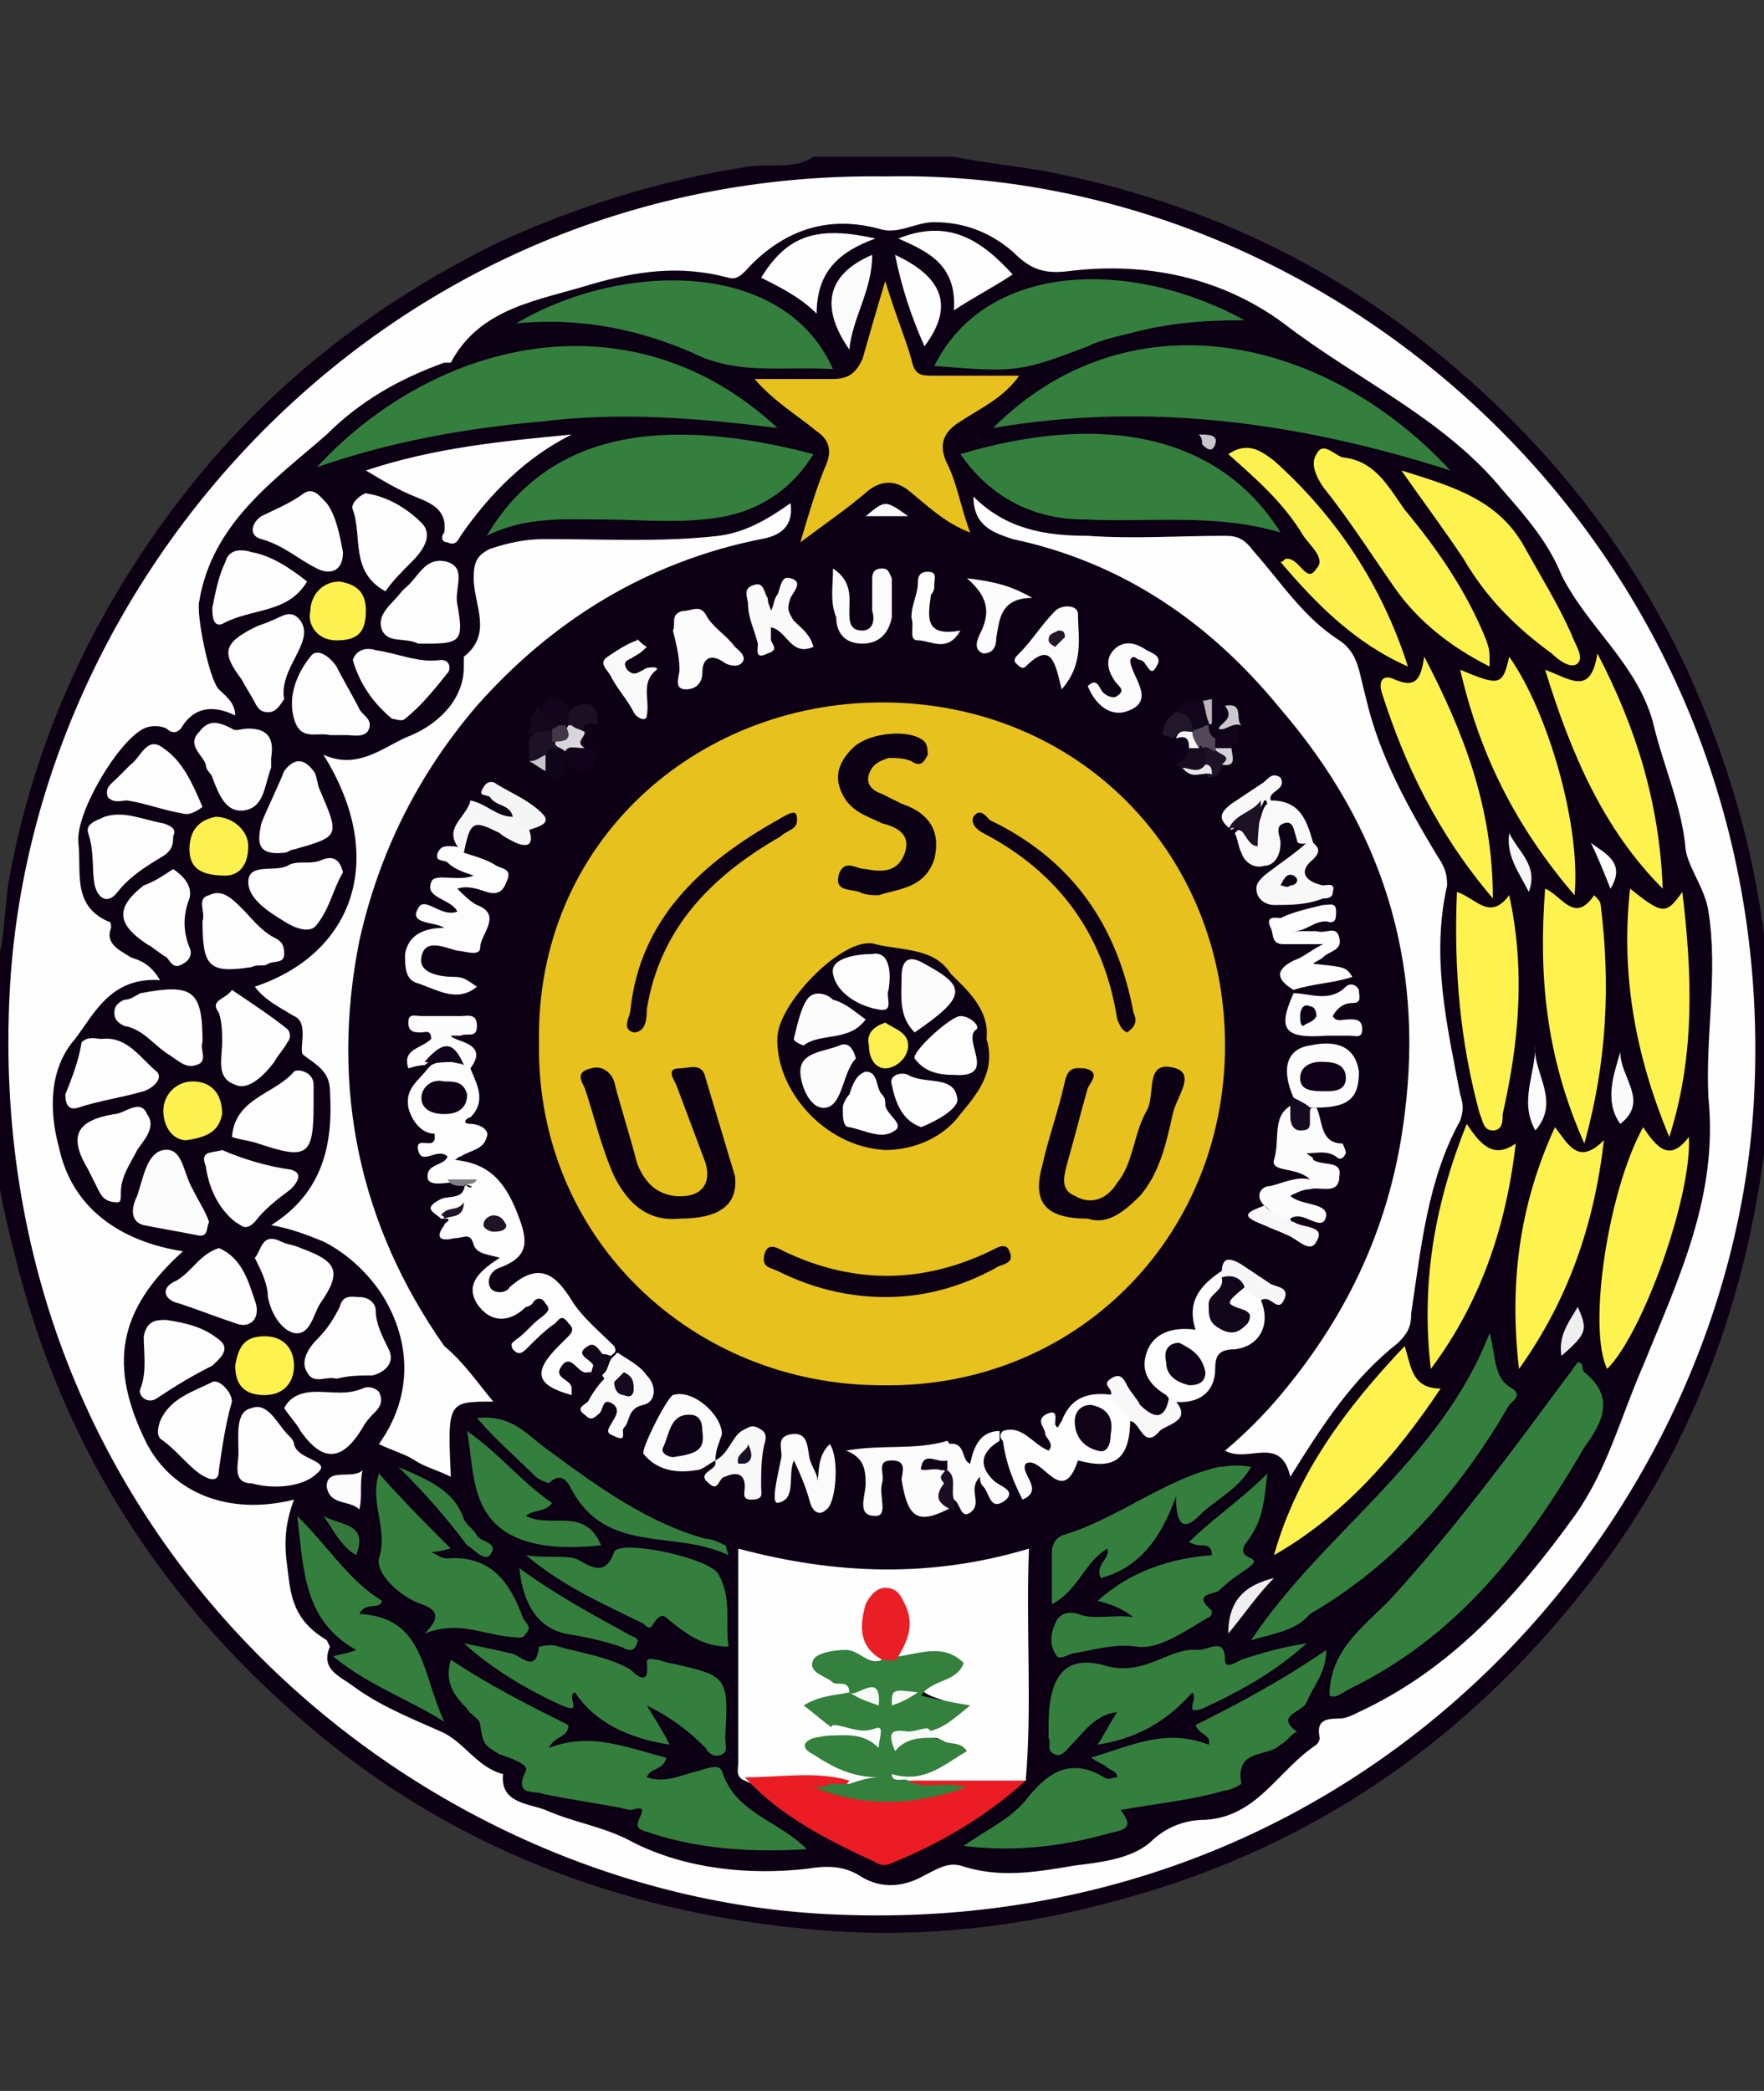 <?xml version="1.0" encoding="utf-8"?>
<!-- Generator: Adobe Illustrator 23.0.0, SVG Export Plug-In . SVG Version: 6.00 Build 0)  -->
<svg version="1.1" id="Layer_1" xmlns="http://www.w3.org/2000/svg" xmlns:xlink="http://www.w3.org/1999/xlink" x="0px" y="0px"
	 viewBox="0 0 54 64" style="enable-background:new 0 0 54 64;" xml:space="preserve">
<rect x="0" y="0" width="54" height="64" fill="#333333" stroke="none"/>
<style type="text/css">
	.st0{fill:#0D0015;}
	.st1{fill:#FEFEFE;}
	.st2{fill:#E7C21E;}
	.st3{fill:#347F3D;}
	.st4{fill:#FDFDFD;}
	.st5{fill:#FEF24F;}
	.st6{fill:#EB1C24;}
	.st7{fill:#FDF14F;}
	.st8{fill:#FCFCFC;}
	.st9{fill:#347E3D;}
	.st10{fill:#FBFBFB;}
	.st11{fill:#FCF14F;}
	.st12{fill:#FAFAFA;}
	.st13{fill:#FDFCFD;}
	.st14{fill:#FBFAFB;}
	.st15{fill:#F8F8F8;}
	.st16{fill:#F8F8F9;}
	.st17{fill:#F9F9F9;}
	.st18{fill:#F7F7F7;}
	.st19{fill:#F8F7F8;}
	.st20{fill:#F5F5F5;}
	.st21{fill:#F9F8F9;}
	.st22{fill:#EFEFF0;}
	.st23{fill:#34783C;}
	.st24{fill:#0E0117;}
	.st25{fill:#1A0E23;}
	.st26{fill:#1B0F23;}
	.st27{fill:#12051B;}
	.st28{fill:#F6F6F6;}
	.st29{fill:#11041A;}
	.st30{fill:#1D1125;}
	.st31{fill:#11051A;}
	.st32{fill:#FDFDFC;}
	.st33{fill:#22162A;}
	.st34{fill:#170B20;}
	.st35{fill:#100419;}
	.st36{fill:#15081D;}
	.st37{fill:#160A1F;}
	.st38{fill:#1E1226;}
	.st39{fill:#0D0016;}
	.st40{fill:#CAC8CC;}
	.st41{fill:#D5D3D7;}
	.st42{fill:#C6C5CA;}
	.st43{fill:#E8E7E9;}
	.st44{fill:#211629;}
	.st45{fill:#817F84;}
	.st46{fill:#C8C5CA;}
	.st47{fill:#BAB6BC;}
	.st48{fill:#0D0116;}
	.st49{fill:#0D0115;}
	.st50{fill:#0E0116;}
	.st51{fill:#34803D;}
	.st52{fill:#EA1E25;}
	.st53{fill:#F7F9F7;}
	.st54{fill:#1F1427;}
	.st55{fill:#100318;}
	.st56{fill:#12061B;}
	.st57{fill:#0F0218;}
	.st58{fill:#0F0318;}
	.st59{fill:#221629;}
	.st60{fill:#1C1124;}
	.st61{fill:#1D1126;}
	.st62{fill:#D8D6DA;}
	.st63{fill:#413747;}
	.st64{fill:#514858;}
	.st65{fill:#FCF050;}
	.st66{fill:#F7F8F5;}
	.st67{fill:#F9FAF8;}
</style>
<title>logo</title>
<g>
	<path class="st0" d="M-0.2,29.8c0.4-1,0.3-2,0.5-3c0.8-4.3,2.6-8.1,5.2-11.5c2.6-3.4,5.9-6,9.8-7.9c2.4-1.1,5-1.9,7.6-2.3
		c0.7-0.1,1.4,0.1,2-0.3c1.4,0,2.9,0,4.3,0c1,0.2,2.1,0.3,3.1,0.5C36.7,6.2,40.6,8,44,10.8c3.2,2.6,5.8,5.8,7.6,9.6
		c1.1,2.4,1.9,4.9,2.3,7.5c0.3,1.8,0.4,3.7,0.3,5.5c-0.4,5.3-2,10.3-5.2,14.6c-3.9,5.2-8.9,8.7-15.3,10.3c-2.7,0.7-5.5,1-8.3,0.8
		c-5.5-0.4-10.6-2.1-15-5.5c-5.1-4-8.5-9.1-10-15.4c-0.3-1.2-0.6-2.4-0.5-3.7c0-0.1,0-0.2-0.2-0.3C-0.2,32.7-0.2,31.3-0.2,29.8z"/>
	<path class="st1" d="M27.1,5.4c14.1-0.3,27.4,11.8,26.6,28.1c-0.6,12.7-11.6,25.8-28.1,25.1C12.7,58.1-0.6,47,0.3,30.3
		C1,17.4,12,5.2,27.1,5.4z"/>
	<path class="st0" d="M9,45.9c-2,0.5-3.7-0.2-4.5-1.7c-1.2-2.4-0.9-4.1,1.1-5.9C3.7,38,2.2,37,1.8,35.1c-0.3-1.1-0.3-2.4,0.5-3.3
		C2.9,31,3.4,29.9,4.9,30c-0.3-0.5-0.6-0.6-0.9-0.7c-0.3-0.2-0.8-0.4-0.6-0.9c0-0.1,0-0.2-0.1-0.2c-1.1-0.5-0.8-1.5-0.9-2.4
		c-0.1-0.9,1.2-3.1,2-3.5c0.2-0.1,0.5-0.1,0.7,0c0.2,0.2,0.4,0.1,0.5-0.1c0.4-0.6,1-0.6,1.6-0.3c0-0.4-0.3-0.6-0.5-0.8
		c-0.3-0.3-0.7-2.3-0.6-2.7c0.4-2.4,2.3-3.7,3.9-5.1c1-1,2.2-1.7,3.6-2.2c0.1,0,0.1,0,0.2,0c0.9-1.7,2.7-1.9,4.3-2.4
		c1.4-0.4,2.7-0.6,4.2-0.2c0.3,0.1,0.5-0.2,0.7-0.4c1.1-1.1,2.4-1.5,3.9-1.1c0.6,0.2,1.1-0.2,1.7-0.2c0.9,0,1.7,0.3,2.4,0.9
		c0.5,0.5,0.9,0.7,1.7,0.6c2.4-0.3,4.7,0.2,6.6,1.6c2.2,1.7,4.9,2.9,6.7,5.1c0.7,0.8,1.4,1.6,1.8,2.6c0.8,1.6,2.3,2.7,2.8,4.5
		c0.3,1.3,0.9,2.6,1,3.9c0.1,0.6,0.6,1.2,0.7,1.9c0.3,1.9-0.1,3.8,0,5.7c0.3,3-0.9,5.5-2,8.2c-0.7,1.6-1.1,3.2-2.1,4.6
		c-1.8,2.5-3.8,4.7-6.6,6c-0.2,0.1-0.4,0.2-0.6,0.2c-0.5,0-0.7,0.1-0.6,0.6c0,0,0,0.1-0.1,0.2c-1.2,0.8-1.8,2.2-3.4,2.3
		c-0.6,0-1.2,0.2-1.7,0.7c-0.6,0.5-1.5,0.6-2.3,0.7c-1.2,0.2-2.3,0.4-3.5,0c-0.4-0.1-0.7,0.1-1.1,0.3c-0.7,0.4-1.4,0.4-2,0
		c-0.5-0.3-1-0.3-1.6-0.2c-1.8,0.2-3.7,0-5.3-0.8c-0.9-0.5-1.8-0.6-2.7-1c-0.5-0.2-1.4-0.2-1.3-1.1c-0.8-0.2-1.2-1-1.9-1.3
		c-0.9-0.4-1.9-0.8-2.7-1.4c-0.4-0.3-1-0.5-0.7-1.2c0,0-0.1-0.2-0.1-0.2C9,49.6,8.9,48.9,8.8,48C8.7,47.3,8.7,46.7,9,45.9z"/>
	<path class="st2" d="M16.5,31.9c-0.1-6.1,4.8-10.4,10.5-10.4c6,0,10.5,4.6,10.5,10.5c0,5.9-4.6,10.5-10.5,10.4
		C21.2,42.4,16.4,37.9,16.5,31.9z"/>
	<path class="st1" d="M29.8,15.2c1,1,2.2,1.2,3.5,1.2c1.4,0.1,2.8,0,4.2,0c0.4,0,0.6,0.1,0.9,0.5c0.8,0.9,1.5,2,2.6,2.7
		c0.6,0.4,0.6,1,0.8,1.7c0.4,1.8,1.3,3.4,2.2,4.9c0.2,0.3,0.3,0.5,0.3,0.9c-0.5,2.2,0,4.3,0.4,6.4c0.1,0.3,0.1,0.5,0,0.8
		c-1,1.8-1.2,3.9-1.5,5.9c0,0.4-0.1,0.6-0.4,0.9c-1.4,1.1-2.3,2.5-3.3,4.1c-0.3-1.3-1.3-0.4-2-0.8c0.6-0.5,1.2-1.1,1.7-1.7
		c2.1-2.5,3.4-5.3,3.8-8.6c0.6-4.7-0.7-8.8-3.8-12.4C37,19,34.3,17.2,31,16.5C30.4,16.3,29.8,16.1,29.8,15.2z"/>
	<path class="st1" d="M15.1,42.9c-1.4,0-1.4,0-1.3,2.3c-0.4-0.2-0.8-0.3-1.1-0.5c-0.3-0.2-0.7-0.3-1.1-0.5c1-1.4,1-3,0.2-4.4
		c-0.4-0.7-1.1-1.4-1.9-1.8c-0.5-0.2-1-0.4-1.6-0.5c1.6-1,1.9-2.5,1.8-4.1c0-0.6-0.4-0.8-0.8-1.1c-0.2-0.1,0.2-1-0.3-1.2
		c-0.5-0.3-0.9-0.5-1.2-0.9c3-1,4.1-3.9,2.1-7.1c1.1,0.5,1.9-0.3,2.7-0.6c0.7-0.3,1.6-1,1.6-2.1c0-0.1,0-0.2,0-0.3
		c0.9-0.7,0.3-1.6,0.3-2.4c0-0.5,0.1-0.7,0.5-0.9c0.6-0.2,1.1-0.3,1.7-0.3c1.8,0,3.6,0.1,5.3-0.1c0.8-0.1,1.5-0.5,2.2-1
		c0.1,0.7-0.3,1-0.9,1.1c-3.5,0.7-6.4,2.5-8.7,5.1c-1.8,2.1-3,4.5-3.6,7.2c-0.9,4.5,0,8.7,2.6,12.4C14.2,41.7,14.6,42.3,15.1,42.9z"
		/>
	<path class="st1" d="M22.8,54.5c-0.3-0.1-0.2-0.4-0.2-0.5c0-2.2,0-4.3,0-6.6c3,0.8,5.9,0.9,8.9,0c-0.1,2.4,0.1,4.8-0.1,7.1
		c-1.1,0.4-2.3,0.1-3.4,0.2c-0.1,0-0.3,0-0.4,0c-0.2-0.1-0.4-0.1-0.4-0.4c0-0.3,0.3-0.2,0.5-0.3c0.4,0,0.8-0.1,1.2-0.4
		c0.2-0.1,0.1-0.2,0-0.3c-0.2-0.1-0.5-0.2-0.5-0.5c0.1-0.3,0.5-0.4,0.8-0.6c-0.3-0.2-0.6-0.2-0.9-0.4c-0.1-0.1-0.1-0.1-0.1-0.2
		c0.2-0.4,0.7-0.3,0.9-0.7c-0.5-0.5-1.1,0.1-1.6-0.2c-0.2-0.4,0.2-0.7,0.2-1c0-0.4-0.1-0.8-0.5-0.8c-0.4,0-0.5,0.4-0.5,0.8
		c0,0.4,0.2,0.6,0.4,1c-0.1,0.4-0.4,0.3-0.6,0.2c-0.3-0.1-0.7-0.2-1.1,0c0.1,0.4,0.6,0.4,0.7,0.7c0,0.1,0,0.2,0,0.2
		c-0.2,0.2-0.6,0.2-0.9,0.4c0.1,0.3,0.4,0.3,0.4,0.6c0,0.3-0.3,0.3-0.4,0.5c0.2,0.6,0.8,0.6,1.3,0.7c0.2,0,0.5-0.1,0.5,0.2
		c0,0.3-0.2,0.4-0.5,0.4c-0.2,0.1-0.5,0.1-0.7,0C24.8,54.6,23.8,55,22.8,54.5z"/>
	<path class="st2" d="M24.5,16.6c0.3-1,0.5-1.7,0.8-2.4c0.2-0.5,0-0.8-0.3-1c-0.6-0.5-1.3-0.9-1.9-1.6c0.8,0,1.6,0,2.4,0
		c0.5,0,0.7-0.2,0.9-0.6c0.2-0.7,0.4-1.4,0.7-2.4c0.3,1,0.6,1.7,0.8,2.4c0.1,0.5,0.3,0.5,0.7,0.5c0.8,0,1.6,0,2.6,0
		c-0.5,0.7-1.2,1-1.8,1.4c-0.5,0.3-0.7,0.7-0.4,1.3c0.3,0.6,0.4,1.3,0.7,2.1c-0.8-0.3-1.4-0.9-1.9-1.3c-0.4-0.3-0.8-0.3-1.2,0
		C25.9,15.6,25.3,16,24.5,16.6z"/>
	<path class="st3" d="M9.7,14.3c3.7-4,9.7-5.3,14.1-1.2c-2.4-0.3-4.8-0.5-7.2-0.2C14.3,13.1,12,13.5,9.7,14.3z"/>
	<path class="st3" d="M44.4,14.4c-4.7-1.5-9.3-2.1-14-1.3C34.5,9,40.5,10.2,44.4,14.4z"/>
	<path class="st3" d="M48.3,41.7c0.2,0,0.1,0.2,0.2,0.3c1,0.8,0.5,1.6,0,2.3c-1.8,3.1-3.9,5.8-7.2,7.4c-0.2,0.1-0.4,0.3-0.6,0.2
		c0-1.5,1.2-2.2,2-3.1c1.9-2.1,3.6-4.4,5.3-6.7C48.1,42,48.2,41.8,48.3,41.7z"/>
	<path class="st3" d="M24.7,56.6c-1.7,0.1-3.3,0-4.8-0.5c-0.3-0.1-0.5-0.1-0.3-0.5c0.2-0.4-0.2-0.2-0.3-0.2
		c-0.9-0.2-1.8-0.3-2.7-0.5c-0.2-0.1-0.9,0.1-0.5-0.7c0.1-0.2-0.5-0.4-0.8-0.5c-0.5-0.3-0.5-0.3-0.6-0.9c0-0.2-0.3-0.3-0.4-0.5
		c-0.4-0.4-0.7-0.8-0.5-1.5c1.2,0.8,2.4,1.4,3.6,2c0,0.4-0.4,0.3-0.6,0.7c1.3-0.5,2.4,0,3.6,0.3c-0.1,0.4-0.5,0.3-0.6,0.6
		c0.6,0.2,1.1-0.1,1.6-0.2c0.3-0.1,0.6-0.2,0.7,0C22.5,55.5,23.8,55.7,24.7,56.6z"/>
	<path class="st3" d="M24.9,13.9c-0.8,1.3-2,1.9-3.4,2c-1,0.1-2.1,0-3.1,0c-1.1,0-2.3-0.1-3.5,0.5C16.8,13.2,20.3,12.7,24.9,13.9z"
		/>
	<path class="st3" d="M36.6,52.8c1.4-0.7,2.7-1.4,4-2.3c0,0.7-0.4,1.1-0.6,1.6c-0.1,0.3-1,0.4-0.3,0.9c-0.2,0.1-0.3,0.3-0.5,0.4
		c-0.4,0.4-1.4,0.1-1.2,1.2c0,0-0.3,0.2-0.5,0.2c-1,0.3-2.1,0.4-3.2,0.6c0.4,0.5,0.2,0.6-0.3,0.7c-1.4,0.4-2.9,0.6-4.5,0.4
		c0.7-0.5,1.4-0.8,1.9-1.4c0.7-0.9,1.4-1.3,2.4-0.7c0.1,0.1,0.3,0,0.4,0c0-0.2-0.2-0.2-0.3-0.3c-0.1-0.1-0.2-0.1-0.5-0.3
		c1.3-0.4,2.3-0.9,3.6-0.4C37.1,53.1,36.7,53.1,36.6,52.8z"/>
	<path class="st3" d="M39.2,16.3c-2-0.6-4-0.3-6-0.4c-1.6,0-2.9-0.7-3.8-2C33.4,12.7,37.2,13.1,39.2,16.3z"/>
	<path class="st3" d="M38.3,50.2c2.2-3.3,5.8-5.5,7.3-9.4c0.2,0.7,0.1,1.4,0.7,1.7c0.3,0.2,0,0.4-0.1,0.5c-1.5,2.6-3.5,4.9-6.1,6.4
		C39.7,49.9,39,50,38.3,50.2z"/>
	<path class="st3" d="M15.8,9.9c3.2-1.9,8.2-2,9.7,1.4c-1.5-0.1-2.9,0.2-4.3-0.5C19.6,10.1,17.8,9.7,15.8,9.9z"/>
	<path class="st3" d="M28.6,11.2c1.6-3.2,6-3.3,9.5-1.4c-1.3,0-2.4,0.1-3.5,0.4c-0.4,0.1-0.9,0.2-1.3,0.4
		C31.2,11.4,31.1,11.4,28.6,11.2z"/>
	<path class="st4" d="M14.4,32.7c0.2,0.5,0.5,1,0,1.5c-0.1,0-0.3,0.2,0,0.2c0.3,0,0.6,0.2,0.5,0.4c-0.1,0.4-0.5,0.4-0.8,0.6
		c-0.1,0-0.1,0.1-0.2,0.1c1.1,0.1,1.6,0.7,2,1.8c0.3,0.8,0.2,1.2-0.6,1.5c-0.3,0.1-0.4,0.4-0.3,0.6c0.1,0.2,0.5,0.2,0.6,0
		c0.9-0.8,1.4-0.4,1.9,0.4c0.3,0.5,0.9,1,1.3,1.4c0.1,0.2,0,0.2-0.1,0.3c-0.5-0.2-0.5,0.2-0.6,0.5c0,0-0.1,0-0.1,0
		c-0.3,0.1-0.5-0.6-0.8-0.2c-0.3,0.4,0.3,0.4,0.3,0.7c0,0.1,0,0.1,0,0.2c-1.1-0.3-1.2-0.7-0.4-1.5c0.1-0.1,0.2-0.2,0.3-0.3
		c0.2-0.2,0.1-0.3,0-0.4c-0.2-0.3-0.3-0.1-0.4,0c-0.3,0.2-0.6,0.5-0.9,0.8c-0.2,0.2-0.3,0.1-0.4,0c-0.1-0.2,0-0.2,0.1-0.3
		c0.3-0.2,0.5-0.5,0.8-0.7c0.1-0.1,0.3-0.2,0.1-0.4c-0.1-0.2-0.3-0.2-0.4,0c-0.1,0.1-0.2,0.1-0.2,0.1c-0.5,0.5-1.1,0.5-1.5-0.1
		c-0.3-0.5-0.1-0.9,0.7-1.4c-0.3-0.1-0.7-0.1-0.8-0.4c-0.1-0.4-0.3-0.2-0.6-0.2c-0.4,0.1-0.6,0-0.3-0.4c0-0.1,0.2-0.1,0.1-0.2
		c-0.1,0-0.2,0-0.2,0c-0.2-0.2-0.6-0.3,0-0.6c0.2-0.1,0.6,0,0.7-0.3c0,0.1,0-0.2,0.1-0.1c0.1,0.1,0.2,0,0.1,0
		c-0.2-0.1-0.4,0-0.6-0.1c-0.2,0-0.6,0.1-0.7-0.1c-0.1-0.5,0.5-0.4,0.6-0.7c-0.3-0.3-0.8,0.3-0.9-0.2c-0.1-0.5,0.6,0.1,0.5-0.5
		c-0.4,0-0.7-0.4-0.8-0.8c-0.1-0.6,0.3-0.8,0.6-1.2c0,0,0.1-0.1,0.1-0.1c0.4-0.2,0.8-0.1,1.2,0.1C14.3,32.6,14.4,32.6,14.4,32.7z"/>
	<path class="st3" d="M17.6,51.8c-0.3,0.1,0.3,0.7-0.4,0.4c-1.1-0.5-2.1-1.1-3-1.9c0.5,0.1,1,0.2,1.4,0.3c0.3,0,0.8,0.7,0.9-0.2
		c0,0,0.4-0.1,0.6,0c0.7,0.2,1.5,0.3,2.2,0.7c0.1,0.1,0.6,0.6,0.5-0.2c0-0.2,0.2-0.1,0.3-0.1c0.1,0,0.3,0.1,0.4,0.1
		c1.8,0.4,1.8,0.4,1.7,2.3c0,0.2,0.1,0.4-0.1,0.5c-0.2,0.1-0.4,0-0.5-0.2c-0.5-0.5-1-0.9-1.8-1.3c0.3,0.5,0.5,0.8,0.7,1.2
		C19.2,53.2,18.2,52.7,17.6,51.8z"/>
	<path class="st3" d="M36.5,51.8c-0.7,0.8-1.6,1.4-2.9,1.6c0.2-0.3,0.4-0.7,0.6-1c-0.7,0.1-1,0.6-1.4,1c-0.1,0.1-0.3,0.4-0.5,0.3
		c-0.3-0.1-0.1-0.4-0.2-0.5c0-0.1,0-0.3,0-0.4c0-1.5,0.5-2.2,1.8-1.8c1.2,0.3,1.9-0.6,2.8-0.5c0.3,0,0.8-0.4,0.8,0.3
		c0,0.3,0.3,0.1,0.5,0c0.6-0.2,1.3-0.4,2-0.5c-1,0.9-2.1,1.5-3.2,2C36.2,52.5,36.7,52,36.5,51.8z"/>
	<path class="st3" d="M38.8,45.1c-0.1,0.7-0.1,1.3-0.5,1.9c-0.1,0.2-0.5,0.5,0,0.7c0.2,0.1,0,0.2-0.1,0.3c-0.3,0.2-0.6,0.4-0.9,0.7
		c-0.2,0.1-0.8,0.1-0.2,0.6c0,0,0,0.2-0.1,0.2c-0.7,0.4-1.5,1-2.2,0.9c-0.7-0.1-1.3,0.1-1.9,0.2c-0.2,0-0.5,0.3-0.6,0
		c-0.2-0.3-0.1-0.7,0-0.9c0.1-0.3,0.4-0.4,0.7-0.3c0.5,0.2,1.1,0,1.7,0.1c-0.4-0.3-0.7-0.4-1.1-0.5c1-0.9,2.2-1.3,3.5-1.4
		c0-0.3-0.2-0.3-0.3-0.3c-0.1,0-0.2,0-0.4-0.1C37.1,46.5,38,45.9,38.8,45.1z"/>
	<path class="st5" d="M45.6,20.4c-1.2-0.6-2.2-1.4-2.9-2.4c-0.7-1-1.4-2.1-2.2-3.1c-0.2-0.3-0.4-0.7-0.2-1c0.2-0.4,0.5,0,0.8,0.1
		c1,0.1,1.4,0.9,1.9,1.6c1,1.2,1.9,2.5,2.5,4C45.6,19.9,45.6,19.9,45.6,20.4z"/>
	<path class="st6" d="M27.8,54.5c1.2,0,2.4,0,3.6,0c-1.1,1-2.4,1.8-3.8,2.4c-0.3,0.1-0.5,0.3-0.8,0.1c-1.5-0.7-2.9-1.4-4-2.6
		c1.1,0,2.2-0.2,3.2,0.1c-0.1,0.2-0.3,0.2-0.4,0.2c1,0.2,2.2,0.1,3.3,0C28.6,54.7,28.1,55.1,27.8,54.5z"/>
	<path class="st5" d="M44.6,27.3c0.6,0.2,1,0.9,1.6,0.1c0.5,2.3,0.3,4.5-0.2,6.7c0,0.2,0,0.5-0.3,0.5c-0.3,0-0.3-0.3-0.4-0.5
		C44.7,31.9,44.5,29.7,44.6,27.3z"/>
	<path class="st5" d="M50.3,34.5c0.4,0.6,0.8,1.1,1.4,0.3c0.1,1.8-1.4,6-2.5,7.1C48.6,40.7,49.2,36.5,50.3,34.5z"/>
	<path class="st5" d="M51.1,34.8c-1-2.4-1.5-4.9-1.2-7.6c1,0.8,1.1,0.8,1.6,0.1C51.8,29.8,51.9,32.3,51.1,34.8z"/>
	<path class="st5" d="M43,41.2c0.2,0.6,0.2,1.3,1.1,1.3c-1.4,2.1-3,3.9-5.1,5.1C39.7,45.1,41.2,43.1,43,41.2z"/>
	<path class="st5" d="M48.5,35c-1.2-2.7-1.4-5.2-1.2-7.8c0.5,0.2,0.9,1.1,1.5,0.2c0.1,0.1,0.2,0.2,0.2,0.3
		C49.3,30.1,49.2,32.5,48.5,35z"/>
	<path class="st5" d="M46.4,35c-0.3,2.6-1.1,4.9-2.6,6.9c-0.3-2.6,0.1-5,1.1-7.5C45.3,35,45.7,35.5,46.4,35z"/>
	<path class="st5" d="M43.6,20.1c1.2,2.3,2.1,4.6,2.1,7.4c-1.7-2-2.7-4.1-3.4-6.3c-0.1-0.3,0-0.6,0.4-0.4
		C43.4,21.1,43.5,20.7,43.6,20.1z"/>
	<path class="st5" d="M46.5,41.9c-0.3-2.6,0-5,1.1-7.4c0.4,0.5,0.7,1.2,1.5,0.4C48.8,37.5,48,39.8,46.5,41.9z"/>
	<path class="st5" d="M47.3,20.5c0.8,0.3,1.4,0.8,1.6-0.5c1.2,2.3,1.9,4.6,2,7.2C49.1,25.4,48.1,23.1,47.3,20.5z"/>
	<path class="st5" d="M48.2,27.4c-1.8-2.1-2.9-4.3-3.5-6.9c1.2,0.5,1.3,0.5,1.5-0.4C47.4,21.8,48.4,25.3,48.2,27.4z"/>
	<path class="st3" d="M11.6,45.1c0.7,0.8,1.5,1.6,2.2,2.3c-0.1,0-0.3,0.1-0.6,0.1c0.2,0.1,0.3,0.2,0.5,0.2c1.3-0.1,1.9,0.7,2.3,1.8
		c0.1,0.2,0.3,0.3,0.1,0.5c-0.1,0.2-0.3,0.1-0.5,0.1C14.7,50,14,49.6,13,50c0.4-0.4,0.5-0.7-0.1-0.9c-0.6-0.2-1.4-0.9-1.3-1.4
		C11.9,46.8,11.3,46,11.6,45.1z"/>
	<path class="st5" d="M42.9,14.4c1.6,0.5,3,0.9,3.8,2.4c0.5,0.9,1,1.7,1.4,2.6c0.1,0.3,0.4,0.7,0.2,0.9c-0.2,0.2-0.6-0.1-0.8-0.3
		c-1.1-0.8-2-1.7-2.7-2.9C44.2,16.2,43.6,15.4,42.9,14.4z"/>
	<path class="st3" d="M22.3,50.4c-0.8,0-1.3-0.4-1.8-0.8c-0.2-0.2-0.3-0.2-0.5,0.1c-0.1,0.2-0.2,0.1-0.3,0c-1.2-0.6-2.4-1.1-3.6-2.1
		c0.6,0.1,1.1,0,1.5,0.1c0.3,0.1,0.9,0.7,1.2-0.2c0.2-0.4,3,0.2,3.2,0.7C22.4,48.9,22.2,49.6,22.3,50.4z"/>
	<path class="st3" d="M10.2,50.7c0.3-0.1,0.5-0.1,0.7-0.2c-1.6-0.9-1.6-2.4-1.8-4.1c1,1,1.6,2,2.6,2.6c-0.1,0.3-0.5,0-0.7,0.4
		c2,0.1,1.9,1.8,2.6,3.3C12.5,52,11.3,51.6,10.2,50.7z"/>
	<path class="st7" d="M37.6,13.9c0.6-0.4,1-0.1,1.4,0.2c1.9,1.7,3.3,3.8,4.1,6.3c-1.6-0.7-2.8-1.9-3.9-3.2c0.1,0,0.1-0.1,0.2-0.1
		c0.4,0,0.6,0.8,0.9,0.3c0.3-0.3-0.2-0.7-0.4-1C39.3,15.4,38.5,14.7,37.6,13.9z"/>
	<path class="st3" d="M38.3,44.9c-0.4,0.7-1.1,1-1.6,1.5c-0.4,0.4-0.7,0.4-0.7-0.6c-0.5,1.4-1.2,2.2-2.3,2.5
		c-0.2-0.4,0.3-0.6,0.2-0.9c-0.7,0.4-0.9,1.3-1.7,1.7c0-0.6,0-1.1,0-1.6c0-0.2,0.1-0.4,0.3-0.5c1.7-0.5,3.1-1.7,4.8-2.1
		C37.5,44.9,37.8,44.8,38.3,44.9z"/>
	<path class="st4" d="M11.2,14.4c2.1-0.7,4.2-0.9,6.3-1.1c-1.4,0.7-2.5,1.8-3.4,3.1c-0.1,0.2-0.2,0.3-0.4,0.2
		c-0.2,0-0.2-0.2-0.1-0.3c0.1-0.7-0.4-0.9-0.9-1.1C12.2,15,11.7,14.7,11.2,14.4z"/>
	<path class="st4" d="M14.2,26.1c0.3,0.1,0.7,0.2,1,0.4c0.2,0.1,0.5,0.1,0.3,0.5c-0.1,0.3-0.3,0.4-0.6,0.3c-0.3-0.1-0.6-0.2-0.9-0.1
		c0.2,0.2,0.4,0.4,0.6,0.5c0.8,0.3,0.1,0.9,0.1,1.3c0,0.3-0.5,0.1-0.7,0.1c-0.4-0.1-1-0.4-1.1,0.2c-0.1,0.5,0.6,0.6,1,0.6
		c0.3,0,0.4,0.1,0.7,0.3c-0.6,0.5-1.2,0.1-1.8-0.1c-0.4-0.1-0.4-0.5-0.4-0.9c0.1-0.6,0.6-0.8,1.2-0.8c-0.3-0.2-1.1-0.1-0.8-0.6
		c0.2-0.4,0.7,0.3,1.2,0.1c-0.2-0.4-1-0.4-0.8-0.9c0.1-0.3,0.8,0,1.3-0.2c-0.3-0.1-0.6-0.2-0.8-0.4c-0.1-0.1-0.4,0-0.3-0.3
		c0.1-0.2,0.2-0.2,0.4-0.2C14.1,25.9,14.2,26,14.2,26.1z"/>
	<path class="st3" d="M16.1,46.4c0.8,0.4,1.8-0.3,2.3,0.9c-1,0.1-2.1,0.1-2.9-0.4c-1.1-0.7-1-2-1.2-3.1c1,0.7,1.7,1.6,2.6,2.2
		C16.7,46.3,16.3,46.2,16.1,46.4z"/>
	<path class="st3" d="M22.3,47.6c-1.7-0.8-3.7,0-4.8-2c-0.1-0.2-0.3-0.6-0.7-0.2c0,0-0.3-0.1-0.4-0.2c-0.6-0.6-1.2-1.1-1.8-1.8
		c1.1-0.1,1.5,0.5,2.2,1c1.5,1.1,3,2.2,4.8,2.7c0.2,0,0.4,0.1,0.6,0.2C22.2,47.2,22.2,47.3,22.3,47.6z"/>
	<path class="st4" d="M34.6,43.4c0,1.3-0.5,1.6-1.6,1.3c-0.5,1.5-1.1-0.2-1.6,0.1c-0.2,0.3,0.6,0.8-0.1,1.1
		c-0.3-0.6-0.5-1.1-0.6-1.8c-0.1-0.1-0.1-0.2,0-0.3c0.6-0.2,0.9,0.4,1.4,0.6c0.2-0.2-0.1-0.4-0.1-0.5c0-0.2-0.3-0.4,0-0.6
		c0.4-0.2,0.3,0.1,0.3,0.3c0.1,0.2,0.1,0,0.2-0.1c0.3-0.8,0.9-0.9,1.6-0.8C34.4,42.8,34.7,43,34.6,43.4z"/>
	<path class="st4" d="M38.6,39.8c0.3,0.7,0,1.4-0.8,1.5c-0.5,0-0.6,0.2-0.6,0.6c0,0.7-0.5,1.1-1.3,1c-0.1,0-0.1-0.1-0.2-0.2
		c-0.5-0.3-0.8-0.7-0.6-1.3c0.2-0.6,0.8-0.8,1.5-0.7c-0.3-0.9,0.2-1.4,0.8-1.8c0.1,0.1,0.1,0.1,0.1,0.2c0,0.3-0.1,0.5-0.2,0.7
		c-0.1,0.3-0.1,0.6,0.4,0.8c-0.4-0.5-0.4-0.9,0.3-1.2C38.3,39.4,38.6,39.4,38.6,39.8z"/>
	<path class="st8" d="M40.3,33.9c0.2,0.4,0.1,1.1,0.8,1.1c0,0,0.1,0.2,0.1,0.3c-0.1,0.2-0.2,0.2-0.3,0.1c-0.3-0.2-0.6-0.1-0.9-0.1
		c0.1,0.1,0.2,0.1,0.2,0.2c0.3,0.2,0.9,0,0.8,0.5c0,0.6-0.6,0.3-0.9,0.4c-0.2,0-0.4,0.1-0.6,0.2c0.3,0.3,1.1,0.2,1.1,0.6
		c-0.1,0.6-0.7-0.2-1.1,0.1c-0.4,0.2-0.5-0.2-0.8-0.4c-0.3-0.3-0.1-0.6,0.2-0.6c0.4-0.1,0.8-0.3,1.2-0.2c-0.4-0.4-1.2-0.2-1.1-0.6
		c0.2-0.6-0.1-1.4,0.6-1.7c0.3-0.2,0,0.8,0.5,0.2C40.1,33.9,40.2,33.9,40.3,33.9z"/>
	<path class="st4" d="M13.1,19.7c-0.1,0-0.2,0-0.3,0c-0.4-0.2-0.9,0-1.1-0.4c-0.2-0.5,0.3-0.8,0.6-1.2c0,0,0.1-0.1,0.1-0.1
		c0.4-0.3,0.6-1,1.3-0.8c0.6,0.2,0.2,0.8,0.3,1.3C14.2,19.6,14.1,19.7,13.1,19.7z"/>
	<path class="st4" d="M7.8,38.5C8,38.3,8,37.7,8.6,38c0.2,0.1,0.4,0.1,0.6,0.2c1.1,0.4,1.3,0.7,0.6,1.7c-0.2,0.3-0.3,1-0.8,0.9
		c-0.4-0.1-0.7-0.6-0.8-1.1C8.2,39.3,8,38.9,7.8,38.5z"/>
	<path class="st4" d="M10.3,42.2C10,42.1,9.6,42.4,9.4,42c-0.2-0.3,0-0.7,0.3-1c0.3-0.3,0.5-0.6,0.7-1c0.1-0.4,0.4-0.3,0.6-0.3
		c0.3,0,0.5,0.2,0.5,0.4c0,0.4,0.2,0.8,0.4,1.2c0.2,0.4-0.1,0.7-0.5,0.8C11,42.1,10.7,42.1,10.3,42.2z"/>
	<path class="st4" d="M7.1,30.3c0.6,0.4,1.2,0.8,1.7,1.2c0.1,0.1,0.1,0.3,0,0.4c-0.1,0.2-0.3,0.4-0.4,0.6c-0.3,0.4-0.8,0.9-1.2,0.7
		c-0.6-0.2-0.4-0.8-0.4-1.3c0-0.3,0-0.6-0.1-0.9C6.4,30.6,6.9,30.6,7.1,30.3z"/>
	<path class="st4" d="M8.7,26.1c-0.9,0.1-0.8-0.4-0.7-0.9c0.2-0.5,0.5-1.1,0.7-1.6c0.3-0.4,0.6-0.4,0.9,0c0.1,0.1,0.1,0.4,0.2,0.6
		c0.6,1.4,0.6,1.4-0.8,1.8C8.9,26,8.8,26.1,8.7,26.1z"/>
	<path class="st4" d="M11.8,18.1c-1.1-0.6-0.7-1.7-1-2.5c-0.1-0.2,0.3-0.5,0.4-0.5c0.7,0.1,1.3,0.5,1.7,0.9c0.4,0.4,0,0.9-0.3,1.2
		C12.3,17.5,12,17.8,11.8,18.1z"/>
	<path class="st4" d="M8.3,23.2c0,0.1,0,0.2,0,0.3c-0.2,0.5-0.2,1.2-0.8,1.3c-0.6,0.1-0.8-0.5-1-1c0-0.1-0.2-0.2-0.2-0.4
		c-0.1-0.3-0.6-0.6-0.2-1c0.3-0.4,0.6-0.3,1-0.1c0.1,0.1,0.3,0,0.5,0C8.2,22.3,8.4,22.6,8.3,23.2z"/>
	<path class="st1" d="M7.1,34.8c0.1-1.2,1.3-1.3,1.9-2c0.1-0.1,0.6,0,0.6,0.4c0,0.2,0,0.4,0,0.6c0,1.6-0.2,1.7-1.7,1.2
		C7.6,34.9,7.4,34.9,7.1,34.8z"/>
	<path class="st1" d="M6.2,31.9c-0.1,0.2,0.2,0.6-0.2,0.7c-0.3,0.1-0.5-0.1-0.8-0.3c-0.5-0.3-0.8-0.8-1.4-0.9
		c-0.2-0.1-0.3-0.2-0.3-0.4c0-0.2,0.1-0.3,0.3-0.4c0.2,0,0.3-0.1,0.5-0.2C5.9,30.1,6.2,30.3,6.2,31.9z"/>
	<path class="st4" d="M8.2,21.8c-0.2,0-0.3-0.1-0.4-0.3c-0.1-0.2-0.3-0.5-0.4-0.7c-0.6-0.8-0.6-1.1,0.4-1.6c0.2-0.1,0.3-0.1,0.5-0.2
		c0.3-0.1,0.6-0.4,0.9,0c0.2,0.3,0.1,0.6-0.1,1c-0.2,0.4-0.5,0.9-0.4,1.4C8.5,21.7,8.4,21.8,8.2,21.8z"/>
	<path class="st8" d="M6.4,37.4c-0.1,0.2,0,0.5-0.4,0.4c-0.5-0.1-1.1-0.2-1.6-0.3C4,37.4,4,37,4.2,36.6C4.4,36,4.5,35.3,5,35.2
		c0.6-0.1,0.6,0.7,0.9,1.2C6.1,36.8,6.3,37.1,6.4,37.4z"/>
	<path class="st4" d="M10.1,22.5c-0.4-0.1-0.9,0.2-1.1-0.5c-0.2-0.7,0.1-1.4,0.5-1.9c0.2-0.3,0.6,0,0.8,0.3c0.2,0.4,0.5,0.9,0.7,1.3
		c0.1,0.2,0.4,0.3,0.3,0.6c-0.1,0.3-0.5,0.2-0.7,0.2C10.5,22.5,10.3,22.5,10.1,22.5z"/>
	<path class="st4" d="M5.3,25.6c0,0.2,0,0.4-0.3,0.6c-0.5,0.3-1,0.6-1.4,1.1c-0.3,0.4-0.6,0.2-0.7-0.2c-0.1-0.5,0-1-0.2-1.6
		c-0.1-0.3,0.3-0.4,0.5-0.5c0.6-0.2,1.2,0.1,1.8,0.2C5.3,25.3,5.4,25.4,5.3,25.6z"/>
	<path class="st4" d="M6.2,28.2c0.1-0.3-0.2-0.7,0.2-0.8c0.4-0.2,0.7,0.1,1,0.4c0.3,0.3,0.6,0.7,1,0.9c0.2,0.1,0.3,0.2,0.3,0.5
		c0,0.3-0.3,0.2-0.5,0.3c-0.1,0.1-0.3,0-0.5,0.1C6.4,29.8,6.2,29.6,6.2,28.2z"/>
	<path class="st4" d="M9.4,17.8c-0.6,1-1.7,0.8-2.6,1.3c-0.3,0.1-0.3-0.3-0.3-0.5c0.1-0.5,0.2-1,0.4-1.4c0.1-0.4,0.5-0.4,0.8-0.3
		C8.3,17,8.9,17.4,9.4,17.8z"/>
	<path class="st4" d="M3.6,36.8c-0.4,0-0.5-0.2-0.6-0.4c-0.1-0.2-0.2-0.4-0.3-0.6c-0.6-1-0.4-1.5,0.8-1.7c0.3,0,0.8-0.5,1,0
		c0.3,0.4-0.1,0.8-0.3,1.1C4,35.6,3.7,36,3.7,36.5C3.7,36.7,3.7,36.8,3.6,36.8z"/>
	<path class="st4" d="M7.1,42.9c-0.2,0.7-0.3,1.4-0.4,2.1c0,0.4-0.3,0.3-0.6,0.1c-0.4-0.3-0.7-0.7-1.1-1c-0.2-0.1-0.2-0.3-0.1-0.6
		c0.3-0.7,1-0.9,1.6-1.2C6.7,42.2,7.1,42.6,7.1,42.9z"/>
	<path class="st1" d="M10.5,16.9c0,0.6-0.4,0.7-0.8,0.5c-0.6-0.3-1-0.7-1.7-0.9c-0.4-0.1-0.3-0.5,0-0.7c0.4-0.2,0.9-0.4,1.3-0.7
		c0.3-0.2,0.5,0.1,0.7,0.3C10.3,15.8,10.4,16.4,10.5,16.9z"/>
	<path class="st4" d="M6.7,38.2c0.7,0.3,0.9,1,1.1,1.6c0.2,0.5-0.1,0.9-0.6,0.7c-0.6-0.2-1.1-0.4-1.7-0.6c-0.5-0.1-0.6-0.5-0.1-0.7
		C5.9,38.9,6.1,38.4,6.7,38.2z"/>
	<path class="st4" d="M5.6,24.9c-0.6-0.1-1.1-0.3-1.7-0.4c-0.2,0-0.4,0.1-0.6-0.1c-0.1-0.3,0.1-0.4,0.3-0.6c0.1-0.1,0.3-0.3,0.4-0.4
		c0.3-0.2,0.5-0.9,1-0.5c0.6,0.4,0.9,1.1,1.2,1.8C6.3,24.6,5.9,25,5.6,24.9z"/>
	<path class="st4" d="M7.3,44.5c0-0.6-0.1-1.3,0.4-1.4c0.5-0.2,0.8,0.5,1.1,0.8c0.1,0.1,0.2,0.2,0.2,0.3c0.1,0.5,1.2,0.5,0.7,0.9
		c-0.4,0.4-1.3,0.5-2,0.3C7.1,45.4,7.3,44.8,7.3,44.5z"/>
	<path class="st4" d="M10.5,26.7c-0.3,0.5-0.4,1.1-0.8,1.6c-0.2,0.3-0.7,0.1-1-0.1c-0.5-0.3-1.1-0.7-1.1-1.2c0-0.6,0.8-0.3,1.2-0.5
		c0.3-0.2,0.7,0,1.1-0.2C10.2,26.2,10.4,26.3,10.5,26.7z"/>
	<path class="st4" d="M6.8,35.2c0.7,0.3,1.4,0.5,2.1,0.6c0.4,0.1,0.2,0.4,0,0.6c-0.4,0.3-0.8,0.6-1.1,1c-0.3,0.3-0.4,0.1-0.6,0
		c-0.5-0.4-0.8-1-0.9-1.7C6.1,35.2,6.5,35.3,6.8,35.2z"/>
	<path class="st4" d="M3.1,31.8c0.8-0.1,1.2,0.6,1.7,1c0.2,0.2-0.1,0.5-0.4,0.6c-0.7,0.2-1.4,0.3-2,0.5c-0.3,0.1-0.4-0.1-0.4-0.4
		c0.2-0.5,0.4-1,0.5-1.6C2.7,31.7,3,31.8,3.1,31.8z"/>
	<path class="st4" d="M5.3,26.6c0.3,0.2,0.6,0.5,0.5,0.9c-0.2,0.5-0.2,1,0,1.5c0.1,0.2,0,0.4-0.2,0.5c-0.3,0.2-0.4-0.1-0.5-0.2
		c-0.2-0.1-0.4-0.3-0.6-0.4c-0.9-0.6-1-1.1-0.1-1.8C4.7,27,5,26.8,5.3,26.6z"/>
	<path class="st4" d="M5.1,40.4c0.6,0.1,1.1,0.2,1.6,0.6c0.4,0.3,0,0.6-0.2,0.8c-0.6,0.3-1.1,0.6-1.7,1c-0.3,0.2-0.6-0.1-0.5-0.3
		c0.2-0.5,0.1-1.1,0.1-1.6C4.5,40.4,4.8,40.4,5.1,40.4z"/>
	<path class="st4" d="M8.7,43.1c0.2-0.4,0.6-0.5,1-0.5c0.5,0,0.9,0.1,1.4-0.1c0.2-0.1,0.4,0,0.5,0.1c0.1,0.2,0.1,0.4-0.1,0.6
		c-0.1,0.1-0.3,0.3-0.4,0.5c-0.6,1-1.2,1.1-1.9,0.1C9.1,43.6,8.9,43.4,8.7,43.1z"/>
	<path class="st4" d="M10.8,20.2c0.1-0.3,0.4-0.4,0.7-0.3c0.7,0.1,1.3,0.4,2,0.3c0.3,0,0.3,0.3,0.2,0.4c-0.4,0.5-0.8,1-1.3,1.4
		c-0.1,0.1-0.3,0-0.4,0C11.4,21.5,11,20.9,10.8,20.2z"/>
	<path class="st8" d="M29.2,46.1c-1.1,0.6-1.4,0.4-1.6-0.8c0-0.2,0.2-0.6-0.3-0.6c-0.5,0-0.2,0.4-0.3,0.7c-0.1,0.4,0.2,1-0.2,1
		c-0.6,0-0.3-0.6-0.3-1c0-0.5-0.1-0.8-0.6-1c1.1-0.2,2.1,0,3.1-0.3c0.1,0.1,0.1,0.3,0.1,0.5c0.1,0.2-0.5,0.1-0.2,0.4
		c0.1,0.1,0.1,0.2,0.1,0.2C28.9,45.7,28.9,45.9,29.2,46.1z"/>
	<path class="st4" d="M26.8,7.3c-1.1,0.4-1.8,1-1.8,2.3c-0.5-0.5-1.1-0.8-1.7-1.1C24.1,7.2,25,6.9,26.8,7.3z"/>
	<path class="st4" d="M27.5,7.3C29,6.7,30,7.3,31,8.4c-0.6,0.4-1.2,0.7-1.8,1.1C29.3,8.1,28.4,7.7,27.5,7.3z"/>
	<path class="st4" d="M39.6,30.3c-0.5-0.3-0.6-0.6,0-0.9c0.3-0.1,0.5-0.3,0.9-0.5c-0.5,0-0.9,0-1.2,0c-0.4,0-0.3-0.3-0.4-0.5
		c-0.2-0.4,0.2-0.3,0.3-0.3c0.4-0.2,0.9-0.3,1.3-0.4c0.2,0,0.4-0.1,0.4,0.2c0,0.2,0,0.4-0.3,0.3c-0.4,0-0.6,0.3-1,0.3
		c0.2,0,0.5,0,0.7,0c0.3,0.1,0.6-0.2,0.7,0.2c0.1,0.4-0.3,0.4-0.5,0.6c-0.1,0.1-0.2,0.1-0.3,0.2c1,0.1,1,0.1,1.2,0.4
		C40.8,30.1,40.2,30.1,39.6,30.3L39.6,30.3z"/>
	<path class="st9" d="M15.9,48c1.1,0.8,2.2,1.4,3.3,2c0.1,0.1,0.4,0.1,0.3,0.3c-0.1,0.3-0.3,0.2-0.5,0.1c-0.6-0.2-1.1-0.3-1.7-0.4
		C16.4,49.8,16,49,15.9,48z"/>
	<path class="st10" d="M21.9,44.7c-0.2,0.1-0.4,0.3-0.6,0.3c-0.6,0.1-1.2,0-1.6-0.5c-0.1-0.1,0.7-1.7,0.9-1.8
		c0.6-0.2,1.5,0.6,1.5,1.2C22,44.2,21.9,44.4,21.9,44.7C21.9,44.7,21.9,44.7,21.9,44.7z"/>
	<path class="st8" d="M20.6,19.3c0.1-0.2-0.1-0.5,0.3-0.6c0.3,0,0.5-0.2,0.7,0.1c0.2,0.4,0.6,0.6,0.9,1c0.1,0.1,0.4,0.3,0.2,0.5
		c-0.1,0.1-0.3,0.1-0.5,0c-0.4-0.3-0.7-0.2-0.7,0.3c0,0.3-0.2,0.5-0.5,0.5c-0.4,0-0.2-0.4-0.2-0.6C20.8,20.1,20.7,19.7,20.6,19.3z"
		/>
	<path class="st10" d="M25,45.5c0.1-0.5,0-0.9,0.4-1.3c0.3,0.4,0.2,1.8-0.1,2c-0.2,0.2-0.4,0.1-0.5-0.2c-0.1-0.4-0.3-0.9-0.5-1.3
		c-0.2,0.5,0.1,1.2-0.5,1.3c-0.2,0,0-0.8,0.1-1.3c0.1-0.3-0.2-0.7,0.3-0.8c0.6-0.1,0.5,0.5,0.6,0.8C24.9,45,25.1,45.2,25,45.5z"/>
	<path class="st11" d="M11.2,18.7c0,0.7-0.3,0.9-0.9,0.9c-0.6,0-0.9-0.5-0.8-0.9c0-0.4,0.3-0.9,0.9-0.9C11,17.9,11.2,18.2,11.2,18.7
		z"/>
	<path class="st8" d="M14.4,32.7c-0.1,0-0.2,0-0.2,0c-0.4-0.5-0.8-0.4-1.2-0.1c0,0,0,0,0,0c-0.2,0-0.5,0.1-0.5,0.1
		c-0.2-0.6,0.4-0.6,0.7-0.9c0-0.3-0.2-0.2-0.3-0.2c-0.2,0-0.4,0-0.4-0.3c0-0.3,0.2-0.2,0.4-0.2c0.4,0,0.8,0,1.2,0
		c0.2,0,0.5-0.1,0.5,0.3c0,0.4-0.3,0.2-0.5,0.3c-0.1,0-0.2,0-0.3,0C13.9,31.9,15,31.9,14.4,32.7z"/>
	<path class="st12" d="M18.7,41.6c0.1-0.1,0.1-0.1,0.2-0.2c0.3,0.2,0.7,0.4,0.9,0.7c0.3,0.3,0.3,0.8-0.1,0.9
		c-0.5,0.1-0.4,0.5-0.6,0.7c-0.1,0.1,0.1,0.4-0.2,0.3c-0.2-0.1-0.4-0.1-0.2-0.4c0.1-0.2,0.3-0.4,0.1-0.6c-0.4-0.3-0.3,0.2-0.5,0.3
		c-0.2,0.2-0.3,0.1-0.4,0c-0.3-0.2,0-0.3,0.1-0.4c0.1-0.2,0.3-0.5,0.5-0.7C18.3,41.9,18.4,41.7,18.7,41.6z"/>
	<path class="st7" d="M6.9,26.8c-0.7,0-1.1-0.2-1.1-0.8c0-0.6,0.3-0.9,0.8-1c0.5,0,1,0.4,1,0.9C7.6,26.5,7.3,26.8,6.9,26.8z"/>
	<path class="st13" d="M40.3,33.9c-0.1,0-0.1,0-0.2,0c-0.3,0.1-0.4-0.2-0.5-0.3c-0.4-0.9-0.2-1.5,0.5-1.6c0.9-0.2,1.4,0.1,1.5,0.8
		C41.6,33.6,41.3,33.9,40.3,33.9z"/>
	<path class="st7" d="M5.7,34.9C5.3,34.9,5,34.5,5,34c0-0.5,0.4-0.9,0.9-0.9c0.5,0,0.9,0.3,0.9,1C6.7,34.6,6.4,34.8,5.7,34.9z"/>
	<path class="st5" d="M8.1,40.9c0.6,0,0.9,0.4,0.9,0.9c0,0.5-0.3,0.9-0.9,0.9c-0.5,0-0.9-0.2-0.9-0.9C7.3,41.2,7.5,40.9,8.1,40.9z"
		/>
	<path class="st8" d="M39.6,30.4c0.5,0,1.1,0.3,1.6-0.2c0.1-0.1,0.3-0.1,0.4,0.1c0,0.2,0.1,0.4-0.2,0.4c-0.3,0-0.5,0.2-0.6,0.4
		c0.1,0.2,0.3,0.1,0.5,0.1c0.2,0,0.4,0,0.4,0.3c0,0.3-0.2,0.2-0.4,0.2c-0.2,0-0.5,0-0.7,0C39.3,31.8,39.1,31.5,39.6,30.4
		C39.6,30.3,39.6,30.4,39.6,30.4z"/>
	<path class="st10" d="M25.5,17.4c0.6,0.4,0.5,0.9,0.5,1.3c0,0.3,0,0.6,0.4,0.6c0.3,0,0.4-0.3,0.3-0.6c0-0.3,0-0.6,0-1
		c0-0.2,0.1-0.3,0.3-0.3c0.2,0,0.2,0.1,0.3,0.3c0,0.4,0,0.8,0,1.2c-0.1,0.5-0.4,0.8-0.9,0.8c-0.6,0-0.8-0.4-0.8-0.8
		C25.4,18.4,25.5,18,25.5,17.4z"/>
	<path class="st14" d="M23.6,18.7c0.1-0.2,0.1-0.4,0.2-0.5c0.1-0.2,0.1-0.6,0.4-0.5c0.4,0.1,0.1,0.4,0,0.6c-0.1,0.3-0.1,0.4,0.1,0.7
		c0.2,0.2,0.5,0.4,0.6,0.8c-0.7,0.3-0.8-0.5-1.3-0.6c0,0.2,0,0.3,0,0.4c0.1,0.2,0.2,0.3-0.1,0.4c-0.4,0.2-0.3-0.1-0.3-0.3
		c-0.1-0.4-0.3-0.8-0.3-1.2c0-0.2-0.2-0.5,0.2-0.6c0.3-0.1,0.3,0.3,0.4,0.4C23.5,18.5,23.6,18.6,23.6,18.7z"/>
	<path class="st15" d="M40.1,25.7c0.2,0.2,0.4,0.3,0.1,0.6c-0.5,0.4-0.2,0.7,0.3,0.8c0.1,0,0.4-0.1,0.3,0.2c0,0.2-0.2,0.2-0.3,0.2
		c-0.5,0.2-1,0.2-1.5,0.2c-0.2,0-0.4-0.1-0.5-0.3c-0.1-0.3,0-0.4,0.2-0.6C39.2,26.4,39.7,26.1,40.1,25.7L40.1,25.7z"/>
	<path class="st8" d="M29,44.7c0-0.2,0-0.3,0-0.5c0.6-0.1,0.4,0.5,0.7,0.6c0.1-0.5,0.3-1,0.9-1c0,0.1,0,0.2,0,0.3
		c-0.5,0.3-0.7,0.7-0.2,1.2c0.2,0.2,0.7,0.3,0.4,0.6c-0.5,0.4-0.5-0.2-0.7-0.4C30,45.4,30,45.3,30,45.2c-0.4,0.4,0.1,0.8-0.3,1.1
		c-0.3,0.2-0.3-0.3-0.5-0.4c-0.3-0.2,0-0.6-0.2-0.8C28.9,44.9,28.9,44.8,29,44.7z"/>
	<path class="st10" d="M32.5,21.1c-0.2-0.8-0.3-1.5-1.1-0.7c-0.1,0.1-0.2,0-0.3-0.1c-0.1-0.1,0-0.2,0.1-0.3c0.4-0.4,0.7-0.9,1.1-1.3
		c0.2-0.2,0.7-0.2,0.7,0.1C33,19.5,33.2,20.3,32.5,21.1z"/>
	<path class="st10" d="M26,10.7c-0.9-1.3-0.7-2.3,0.7-2.9C26.7,8.9,26.1,9.7,26,10.7z"/>
	<path class="st4" d="M27.4,7.8c1.5,0.7,1.8,1.6,0.9,2.8C27.9,9.7,27.6,8.8,27.4,7.8z"/>
	<path class="st16" d="M21.9,44.7c0.4-0.2,0.5-0.7,0.8-0.9c0.2-0.1,0.3-0.2,0.5-0.1c0.2,0.1,0.3,0.2,0.2,0.5
		c-0.1,0.4-0.1,0.9-0.1,1.3c0,0.2,0.1,0.4-0.3,0.4c-0.3,0-0.2-0.2-0.2-0.4c0-0.5-0.4-0.4-0.6-0.3c-0.2,0-0.2,0.5-0.5,0.2
		c-0.4-0.3,0.2-0.4,0.2-0.6C21.9,44.8,21.9,44.7,21.9,44.7C21.9,44.7,21.9,44.7,21.9,44.7z"/>
	<path class="st17" d="M38.9,24.5c0.9,0,1.1,0.6,1.3,1.3c0,0,0,0,0,0c-0.2,0-0.5,0.1-0.5-0.1c-0.1-0.3-0.1-0.6-0.4-0.5
		c-0.3,0.1-0.1,0.4-0.1,0.6c0,0.4-0.2,0.7-0.5,0.7c-0.3,0.1-0.6-0.1-0.7-0.4c-0.1-0.2-0.1-0.4-0.2-0.6c0,0,0.1-0.1,0.1-0.1
		c0.8,0.3,0.6-0.6,0.9-0.8C38.7,24.4,38.8,24.4,38.9,24.5z"/>
	<path class="st10" d="M33.3,21c0.2-0.2,0.3-0.1,0.4,0.1c0.1,0.2,0.4,0.3,0.5,0.2c0.3-0.2,0-0.3-0.1-0.5c-0.2-0.3-0.3-0.7,0.1-1
		c0.3-0.2,0.6-0.1,0.9,0.1c0.2,0.1,0.5,0.2,0.3,0.5c-0.2,0.4-0.3-0.2-0.5-0.2c-0.1,0-0.2-0.2-0.3,0c0,0.5,0.9,1.3-0.2,1.6
		C33.9,21.9,33.5,21.5,33.3,21z"/>
	<path class="st17" d="M19.8,19.8c-0.1,0.1-0.2,0.2-0.4,0.3c-0.1,0.1-0.4,0.1-0.2,0.4c0.2,0.2,0.3,0.1,0.5,0c0.1-0.1,0.5-0.1,0.4,0
		c-0.5,0.4-0.2,0.9-0.3,1.4c0,0.2-0.3,0.1-0.4-0.1c-0.2-0.4-0.5-0.7-0.7-1.1c-0.1-0.2-0.4-0.4-0.1-0.6c0.3-0.2,0.6-0.4,0.9-0.5
		C19.5,19.5,19.6,19.7,19.8,19.8z"/>
	<path class="st18" d="M14.2,26.1C14.2,26,14.1,26,14,25.9c-0.4-0.6,0.3-0.9,0.4-1.4c0.5,0.1,0.8,0.5,1.3,0.5c0.3-0.1,0.6,0,0.5,0.4
		c0.1,0.3,0.1,0.6-0.4,0.4c-0.2-0.1-0.4-0.2-0.5-0.3C14.5,25.1,14.4,25.1,14.2,26.1z"/>
	<path class="st9" d="M12.2,44.9c0.9,0.4,1.7,0.7,2,1.6c0.1,0.2,0.3,0.3,0.4,0.5c0.1,0.2,0.7,0.2,0.4,0.6c-0.2,0.2-0.5-0.2-0.7-0.3
		C13.7,46.5,13.1,45.8,12.2,44.9z"/>
	<path class="st15" d="M35.8,42.7c0.1,0.1,0.1,0.1,0.2,0.2c0.5,0.6-0.3,0.7-0.5,0.9c-0.5,0.6-0.6-0.3-0.9-0.3
		c-0.2-0.3-0.4-0.5-0.6-0.8c0.1-0.2-0.3-0.3,0-0.5c0.3-0.2,0.4,0,0.5,0.2c0.1,0.2,0.3,0.4,0.4,0.6C35.4,43.5,35.7,43.4,35.8,42.7z"
		/>
	<path class="st8" d="M29.6,17.7c0.8,0.1,1.3,0.2,2,0.6c-1,0-1,0.7-1.1,1.2c0,0.3-0.1,0.5-0.4,0.5c-0.3-0.1-0.2-0.4-0.1-0.6
		C30.3,18.8,30.3,18.3,29.6,17.7z"/>
	<path class="st4" d="M29.4,19.3c-0.4,0.7-0.9,0.3-1.3,0.3c-0.3,0-0.1-0.4-0.2-0.7c0-0.4,0.2-0.7,0.2-1.1c0-0.2,0.1-0.3,0.3-0.3
		c0.3,0,0.2,0.2,0.2,0.4c0,0.1,0,0.2-0.1,0.3C28.4,18.9,28.3,19.5,29.4,19.3z"/>
	<path class="st19" d="M38.6,39.8c-0.2-0.1-0.3-0.2-0.5-0.3c-0.2-0.1-0.5-0.1-0.7-0.3c0-0.1,0-0.1,0-0.2c0-0.4,0.1-0.6,0.6-0.3
		c0.3,0.2,0.6,0.4,0.9,0.6c0.2,0.1,0.6,0.1,0.4,0.5C39.1,40.2,38.9,39.6,38.6,39.8z"/>
	<path class="st20" d="M16.2,25.4c-0.2-0.1-0.4-0.2-0.5-0.4c-0.1-0.4-0.5-0.3-0.7-0.6c-0.1-0.1-0.4,0-0.2-0.3
		c0.1-0.2,0.3-0.2,0.4-0.1c0.5,0.3,1,0.5,1.4,0.9C16.9,25.2,16.5,25.3,16.2,25.4z"/>
	<path class="st21" d="M38.7,36.9c0.2,0.2,0.5,0.4,0.8,0.4c0,0,0,0.1,0.1,0.1c0.3,0.2,1,0.1,0.7,0.6c-0.2,0.4-0.6-0.1-0.9-0.2
		c-0.2-0.1-0.5-0.2-0.7-0.3C37.9,37.2,38.2,37.1,38.7,36.9z"/>
	<path class="st15" d="M38.9,24.5c-0.1,0-0.2,0-0.2,0c-0.2,0.5-0.6,0.6-1,0.9c0,0,0,0,0,0c-0.4-0.3-0.4-0.5,0-0.8
		c0.3-0.2,0.6-0.4,0.9-0.6c0.2-0.1,0.3-0.4,0.6-0.2C39.4,24.2,38.8,24.2,38.9,24.5z"/>
	<path class="st10" d="M47,34.6c-0.5-0.9,0-1.7,0-2.6C46.9,32.8,47.8,33.7,47,34.6z"/>
	<path class="st12" d="M49.6,34.4c-0.5-0.7-0.2-1.5,0-2.2C49.6,33,50.5,33.7,49.6,34.4z"/>
	<path class="st8" d="M11.1,45c-0.1,0.4,0,0.8-0.1,1.2c-0.3-0.3-0.9-0.1-1-0.7C10,44.9,10.8,45.3,11.1,45z"/>
	<path class="st22" d="M39,48.3c-0.5,0.5-0.9,1.1-1.4,1.7C37.6,48.9,38.2,48.5,39,48.3z"/>
	<path class="st23" d="M9.9,46.4c0.5,0.3,1.4,0.2,1,1.2C10.4,47.3,10.2,46.8,9.9,46.4z"/>
	<path class="st24" d="M18.3,22.2c0.2,0.3,0.2,0.6,0,0.9c-0.2,0.2-0.4,0.2-0.6,0c-0.2-0.2-0.2-0.5-0.1-0.8
		C17.8,22,18,21.7,18.3,22.2z"/>
	<path class="st22" d="M47.8,41.5c-0.1-0.6,0.2-1,0.5-1.5C48.6,40.7,48.6,40.8,47.8,41.5z"/>
	<path class="st25" d="M29,45c0.3,0.2,0.1,0.6,0.2,0.9c0,0.1,0,0.2,0,0.3c0,0,0,0-0.1,0c-0.4-0.2-0.5-0.4-0.2-0.8
		c0,0-0.1-0.1-0.1-0.2C28.9,45,29,45,29,45z"/>
	<path class="st26" d="M18.3,22.2c-0.2-0.1-0.4-0.1-0.5,0.2c-0.2,0.1-0.3,0-0.4-0.2c-0.1-0.2,0-0.4,0.1-0.5
		C18,21.4,18.3,21.5,18.3,22.2z"/>
	<path class="st27" d="M17.4,21.6c0,0.2,0,0.4,0,0.5c-0.1,0.1-0.1,0.1-0.2,0.1c-0.1,0-0.2,0-0.2,0c-0.3-0.1-0.5-0.3-0.4-0.6
		C16.8,21.1,17.1,21.4,17.4,21.6z"/>
	<path class="st28" d="M46.2,25.5c0.3,0.6,0.9,1,0.6,1.8C46.5,26.7,46.1,26.2,46.2,25.5z"/>
	<path class="st29" d="M17.8,22.8c0.1,0.2,0.3,0.2,0.6,0.2c-0.2,0.3-0.3,0.8-0.9,0.5c-0.2-0.2-0.3-0.3-0.3-0.6
		C17.3,22.7,17.5,22.7,17.8,22.8z"/>
	<path class="st30" d="M16.2,23.3c0-0.2,0-0.5,0-0.7c0.2-0.2,0.4-0.4,0.7-0.2c0.1,0.1,0.2,0.2,0.2,0.3c0,0.1,0,0.2,0,0.3
		c0,0.1-0.1,0.2-0.2,0.3C16.6,23.3,16.4,23.4,16.2,23.3z"/>
	<path class="st24" d="M36,23.4c-0.3-0.2-0.4-0.5-0.4-0.9c0.2-0.1,0.4,0,0.5-0.1c0.3,0,0.3,0.2,0.4,0.5C36.5,23.2,36.4,23.5,36,23.4
		z"/>
	<path class="st31" d="M18.7,41.6c-0.1,0.2-0.1,0.4-0.3,0.5c-0.1,0-0.1,0-0.2,0c0-0.1,0-0.1,0-0.2c0-0.3-0.7-0.4-0.2-0.7
		C18.3,41,18.4,41.6,18.7,41.6z"/>
	<path class="st32" d="M48.7,25.8c0.4,0.3,1.1,0.6,0.6,1.4C49.1,26.7,48.9,26.2,48.7,25.8z"/>
	<path class="st33" d="M36,22.5c-0.1,0.2-0.2,0-0.4,0c0-0.3,0.1-0.5,0.4-0.7c0.5-0.2,0.6,0,0.6,0.5C36.5,22.5,36.2,22.3,36,22.5z"/>
	<path class="st34" d="M36,23.4c0.2-0.1,0.4-0.3,0.4-0.6c0.1-0.1,0.3-0.1,0.4-0.1c0.1,0,0.2,0.1,0.2,0.2c0.1,0.2,0.1,0.4,0,0.6
		c-0.2,0.3-0.5,0.2-0.8,0.1C36.1,23.5,36.1,23.5,36,23.4z"/>
	<path class="st35" d="M16.7,23.1c0.1-0.1,0.1-0.2,0.2-0.2c0.2,0,0.3,0.1,0.3,0.2c0.1,0.2,0.1,0.4,0.2,0.6c-0.2,0.1-0.5,0.3-0.7,0
		C16.6,23.4,16.6,23.2,16.7,23.1z"/>
	<path class="st17" d="M26.5,15.8c0.6-0.5,0.6-0.5,1.3,0C27.3,15.8,26.9,15.8,26.5,15.8z"/>
	<path class="st27" d="M36.5,22.3c0-0.3-0.2-0.5-0.5-0.5c0.1-0.3,0.4-0.4,0.7-0.4c0.3,0.2,0.4,0.4,0.3,0.7c-0.1,0.1-0.2,0.2-0.3,0.2
		C36.6,22.4,36.6,22.3,36.5,22.3z"/>
	<path class="st36" d="M16.9,22.3c-0.2,0.1-0.5,0.1-0.7,0.2c0-0.4,0.1-0.7,0.3-0.9c0.1,0.3,0.3,0.4,0.6,0.6
		C17.1,22.3,17,22.4,16.9,22.3z"/>
	<path class="st37" d="M39.6,33.6c0.2,0.1,0.4,0.2,0.5,0.3c0,0.1,0,0.3,0,0.4c0,0.2,0,0.3-0.3,0.3c-0.2,0-0.3-0.2-0.3-0.4
		c0-0.2,0-0.4,0-0.6C39.6,33.7,39.6,33.6,39.6,33.6z"/>
	<path class="st38" d="M36.9,23.4c0-0.2,0-0.4,0-0.6c0.1-0.1,0.2-0.1,0.3-0.1c0.1,0,0.2,0.1,0.2,0.1c0.2,0.2,0.3,0.4,0,0.6
		c0,0.2-0.1,0.4-0.4,0.4C36.9,23.7,37,23.5,36.9,23.4z"/>
	<path class="st29" d="M37.9,22.3c0,0.2,0.1,0.4-0.2,0.6c-0.2,0.1-0.4,0.1-0.5,0l0,0c-0.1-0.1-0.1-0.2-0.1-0.3c0-0.1,0-0.2,0.1-0.2
		C37.4,22.1,37.7,22,37.9,22.3z"/>
	<path class="st39" d="M37.3,22.3c0,0.1,0,0.1,0,0.2c-0.3,0.1-0.3-0.2-0.3-0.4c0-0.2-0.1-0.5,0.1-0.7c0.2,0,0.3,0.1,0.4,0.2
		C37.9,22,37.5,22.1,37.3,22.3z"/>
	<path class="st40" d="M37.3,22.3c0.1-0.2,0.5-0.3,0.2-0.7c0.6-0.1,0.3,0.4,0.5,0.6C37.7,22.1,37.5,22.4,37.3,22.3z"/>
	<path class="st41" d="M37.2,22.9c0.2,0,0.4,0,0.5,0c0,0.2,0.2,0.6-0.3,0.5C37.8,23.1,37.2,23.1,37.2,22.9z"/>
	<path class="st42" d="M36.7,13.3c0.3,0,0.6,0,0.5,0.3c-0.1,0.3-0.3,0.1-0.4,0C36.8,13.5,36.8,13.4,36.7,13.3z"/>
	<path class="st43" d="M36.9,23.4c0.2,0,0.2,0.2,0.2,0.3c-0.3-0.1-0.6,0.2-0.9-0.2C36.4,23.5,36.7,23.7,36.9,23.4z"/>
	<path class="st44" d="M13.5,37.2c0.2-0.3,0.5-0.1,0.7-0.4c0,0.5-0.4,0.4-0.6,0.5C13.6,37.3,13.6,37.2,13.5,37.2z"/>
	<path class="st45" d="M13.7,36.1c0.3,0,0.6,0,0.9,0c-0.1,0.2-0.3,0.1-0.4,0.2C14,36.3,13.8,36.3,13.7,36.1z"/>
	<path class="st46" d="M16.7,23.1c0,0.2,0,0.3,0,0.5c-0.2-0.1-0.3-0.2-0.5-0.3C16.4,23.3,16.5,23.2,16.7,23.1z"/>
	<path class="st47" d="M37.1,21.4c0,0.2,0,0.5,0,0.7c0,0.1-0.1,0.1-0.1,0c-0.1-0.2-0.1-0.5-0.2-0.7C36.8,21.5,37,21.4,37.1,21.4z"/>
	<path class="st48" d="M30.2,31.8c0.3,1-0.3,1.7-0.8,2.3c-0.5,0.7-1.4,1.1-2.3,1.1c-1.9-0.1-3.4-1.9-3.3-3.5c0.1-1.1,2.1-3.1,3-2.8
		c0.8,0.2,1.8,0.1,2.3,0.9C29.6,30.3,30.3,30.9,30.2,31.8z"/>
	<path class="st0" d="M20.8,37.3c-1,0.1-1.6-0.5-2-1.3c-0.4-0.9-0.6-1.8-0.9-2.7c-0.1-0.2-0.3-0.5,0.2-0.6c0.3-0.1,0.6,0.1,0.7,0.4
		c0.2,0.8,0.5,1.7,0.7,2.5c0.2,0.5,0.5,0.9,1.1,1c0.8,0.1,1.2-0.3,1-1c-0.3-0.8-0.6-1.6-0.9-2.4c-0.1-0.2-0.3-0.5,0.1-0.5
		c0.3,0,0.7-0.2,0.8,0.3c0.3,1,0.6,2,0.9,3C22.6,36.9,22,37.3,20.8,37.3z"/>
	<path class="st49" d="M33.3,37.3c-1.3,0-1.7-0.5-1.4-1.6c0.2-0.9,0.5-1.7,0.7-2.6c0.1-0.5,0.4-0.4,0.6-0.4c0.5,0.1,0.2,0.4,0.1,0.6
		c-0.2,0.7-0.4,1.5-0.6,2.2c-0.1,0.4-0.3,0.9,0.2,1.1c0.5,0.3,1,0.1,1.3-0.4c0.5-0.6,0.5-1.5,0.9-2.2c0.3-0.5-0.1-1.6,0.9-1.3
		c0.6,0.2,0,0.9-0.1,1.4c-0.2,0.9-0.4,1.8-1,2.5C34.4,37.1,33.9,37.5,33.3,37.3z"/>
	<path class="st49" d="M26.9,27.4c-0.2,0-0.4,0-0.6-0.1c-0.3-0.1-0.8,0-0.6-0.6c0.2-0.4,0.5-0.1,0.8-0.1c0.5,0.1,1,0.1,1.2-0.5
		c0.2-0.6-0.3-0.8-0.7-0.9c-0.4-0.2-0.8-0.3-1.1-0.7c-0.4-0.6-0.3-1.1,0.2-1.6c0.5-0.5,1.8-0.6,2.2-0.2c0.1,0.1,0.1,0.3,0.1,0.4
		c-0.1,0.2-0.2,0.4-0.5,0.2c-0.2-0.1-0.5-0.1-0.7-0.1c-0.3,0.1-0.5,0.2-0.6,0.5c-0.1,0.3,0.1,0.5,0.4,0.6c0.2,0.1,0.4,0.2,0.6,0.3
		c0.9,0.3,1.2,0.9,1,1.7C28.3,27.2,27.5,27.2,26.9,27.4z"/>
	<path class="st50" d="M24.4,25.1c0,0.3-0.3,0.3-0.5,0.5c-2.1,1.2-3.7,2.8-4.1,5.3c0,0.2,0,0.7-0.4,0.7c-0.4-0.1-0.1-0.5-0.1-0.7
		c0.3-2.8,2.2-4.5,4.5-5.8C24.3,24.8,24.4,24.8,24.4,25.1z"/>
	<path class="st50" d="M34.5,31.6c-0.2-0.1-0.2-0.2-0.3-0.4c-0.4-2.6-1.8-4.5-4.1-5.7c-0.2-0.1-0.4-0.3-0.3-0.5
		c0.2-0.3,0.4,0,0.5,0.1c2.5,1.2,3.9,3.2,4.4,5.9C34.8,31.2,34.8,31.4,34.5,31.6z"/>
	<path class="st50" d="M27.1,39.7c-1.2,0-2.3-0.3-3.3-0.8c-0.2-0.1-0.5-0.1-0.4-0.5c0.1-0.4,0.4-0.2,0.6-0.1c2.1,1,4.2,1,6.3,0
		c0.2-0.1,0.5-0.3,0.6,0c0.2,0.4-0.3,0.4-0.4,0.5C29.4,39.4,28.3,39.7,27.1,39.7z"/>
	<path class="st51" d="M27.8,54.5c0.5,0.3,1,0,1.8,0.2c-1.7,0.6-3.2,0.6-4.7,0c0.2,0,0.4,0,0.5-0.1c0.2,0,0.4,0,0.6,0
		c0.3-0.1,0.6-0.2,0.9-0.2c-0.8,0-1.4-0.3-2-0.7c-0.4-0.2-0.3-0.4,0-0.5c0.5-0.1,1-0.2,1.5,0c-0.3-0.1-0.7,0-0.9-0.3
		c-0.3-0.2-0.5-0.4-0.9-0.7c0.5-0.3,0.9-0.3,1.4-0.4c0.1,0.1,0.2,0.1,0.3,0.1c0.1,0,0.1,0,0.2,0c-0.1,0-0.1,0-0.2,0
		c-0.1,0-0.2,0-0.3-0.1c0-0.4-0.4-0.2-0.5-0.3c-0.2-0.2-0.8-0.3-0.6-0.7c0.1-0.2,0.6-0.3,1-0.3c0.4,0,0.7,0.5,1.1,0.3
		c0.1-0.3,0.3-0.1,0.5-0.1c0.7-0.1,1.4-0.4,2,0.2c-0.2,0.6-1,0.5-1.3,1c-0.1,0.1-0.3,0.1-0.4,0.1c0.1,0,0.3,0,0.4-0.1
		c0.4,0.1,0.9,0.2,1.5,0.3c-0.5,0.4-0.8,0.7-1.3,0.8c-0.2,0.2-0.5,0.2-0.9,0.3c0.6-0.1,1-0.2,1.4,0c0.2,0.1,0.5,0,0.7,0.3
		c-0.7,0.4-1.3,1-2.3,0.7C27.3,54.6,27.7,54.4,27.8,54.5z"/>
	<path class="st52" d="M27.5,50.7c-0.1,0.2-0.3,0.1-0.5,0.1c-0.7-0.4-0.7-1-0.5-1.7c0.1-0.2,0.3-0.5,0.6-0.5c0.4,0,0.5,0.3,0.6,0.5
		C28,49.7,27.8,50.2,27.5,50.7z"/>
	<path class="st4" d="M25.5,52.8c0.4,0,0.8,0.3,1.3,0.1c0.3-0.1,0.1,0.3,0.1,0.6c-0.6-0.6-1.3-0.3-1.9-0.4
		C25.1,53.1,25.3,53,25.5,52.8z"/>
	<path class="st53" d="M28.9,53.2c-0.5,0-1.1-0.1-1.5,0.4c-0.2-0.5-0.2-0.7,0.4-0.6c0.2,0,0.4-0.1,0.6-0.1
		C28.5,53,28.7,53.1,28.9,53.2z"/>
	<path class="st50" d="M13.6,33.1c0.3,0,0.6,0,0.7,0.4c0,0.5-0.4,0.6-0.7,0.6c-0.3,0-0.7-0.1-0.7-0.5C12.9,33.3,13.2,33,13.6,33.1z"
		/>
	<path class="st29" d="M13,32.5c0.6-0.7,0.9-0.6,1.2,0.1C13.8,32.4,13.4,32.6,13,32.5z"/>
	<path class="st54" d="M15.5,37.5c0,0.2-0.3,0.2-0.4,0.2c-0.1,0-0.3-0.1-0.3-0.2c0-0.2,0.2-0.3,0.3-0.3
		C15.3,37.2,15.4,37.3,15.5,37.5z"/>
	<path class="st55" d="M34,43.9c0,0.3-0.1,0.6-0.4,0.5c-0.4-0.1-0.7-0.4-0.7-0.9c0-0.3,0.2-0.5,0.5-0.5C33.9,43.1,34.1,43.4,34,43.9
		z"/>
	<path class="st56" d="M37.4,39.1c0.3-0.1,0.6,0,0.7,0.3c-0.6,0.5-0.6,0.5,0,0.7c0.2,0.1,0.2,0.2,0.1,0.4c-0.2,0.2-0.4,0.4-0.8,0.2
		c-0.4-0.2-0.4-0.4-0.4-0.8C37,39.6,37.5,39.5,37.4,39.1z"/>
	<path class="st57" d="M36.1,41.1c0.4,0.2,0.7,0.4,0.8,0.9c0,0.3-0.2,0.4-0.5,0.4c-0.4-0.1-0.7-0.3-0.7-0.7
		C35.6,41.3,35.8,41.1,36.1,41.1z"/>
	<path class="st58" d="M29,45c-0.1,0-0.1,0-0.2,0c-0.2-0.1-0.7,0.1-0.6-0.1c0.1-0.5,0.5-0.1,0.8-0.2C29,44.8,29,44.9,29,45z"/>
	<path class="st57" d="M20.6,44.6c-0.1,0-0.4-0.1-0.3-0.3c0.2-0.4,0.2-1,0.8-1c0.3,0,0.4,0.2,0.4,0.5C21.6,44.4,21.3,44.5,20.6,44.6
		z"/>
	<path class="st37" d="M19.1,42c0.2,0.1,0.3,0.2,0.3,0.5c0,0.2-0.1,0.3-0.3,0.2c-0.2,0-0.3-0.2-0.3-0.4C18.9,42.2,19,42.1,19.1,42z"
		/>
	<path class="st57" d="M40.6,33.4c-0.4,0-0.8,0-0.8-0.4c0-0.4,0.4-0.5,0.6-0.5c0.3,0,0.8,0,0.8,0.5C41.2,33.4,40.8,33.4,40.6,33.4z"
		/>
	<path class="st0" d="M40.3,31.1c-0.1,0.2-0.3,0.2-0.4,0.3c-0.1,0-0.1-0.2-0.1-0.3c0-0.2,0.1-0.4,0.3-0.3
		C40.2,30.8,40.3,30.9,40.3,31.1z"/>
	<path class="st0" d="M39.2,27.1c0.1-0.2,0.2-0.4,0.4-0.3c0.2,0.1,0.1,0.3-0.1,0.3C39.4,27.2,39.3,27.1,39.2,27.1z"/>
	<path class="st59" d="M32.6,19.5c-0.1,0.1-0.2,0.2-0.3,0.3c0,0-0.2-0.1-0.2-0.2c0-0.2,0.1-0.2,0.3-0.3
		C32.5,19.3,32.6,19.3,32.6,19.5z"/>
	<path class="st60" d="M22.9,44.2c0.1,0.2,0.2,0.5-0.1,0.6c-0.1,0-0.2,0-0.2,0C22.5,44.5,22.9,44.4,22.9,44.2z"/>
	<path class="st61" d="M37.6,25.4c0.2-0.5,0.7-0.5,1-0.9c0,0.4-0.1,0.9-0.1,1.4C38.1,25.9,38.1,25.1,37.6,25.4z"/>
	<path class="st62" d="M17.3,23c-0.1-0.1-0.2-0.1-0.3-0.2c0,0,0-0.1,0-0.1c0.2-0.2,0.3-0.3,0.4-0.5c0,0,0.1,0,0.1,0
		c0.1,0.1,0.2,0.1,0.4,0.2c0,0.2-0.3,0.3,0,0.5C17.6,22.9,17.4,22.8,17.3,23z"/>
	<path class="st63" d="M17.3,22.2c0.3,0.5-0.1,0.5-0.4,0.5c0-0.1,0-0.3,0-0.4c0.1,0,0.2-0.1,0.2-0.1C17.2,22.2,17.3,22.2,17.3,22.2z
		"/>
	<path class="st20" d="M36.7,22.9c-0.1,0-0.2,0-0.3,0c0-0.3-0.1-0.4-0.4-0.3c0.1-0.3,0.3-0.2,0.5-0.2l0,0
		C36.7,22.5,36.8,22.6,36.7,22.9z"/>
	<path class="st64" d="M36.7,22.9c-0.1-0.2-0.2-0.3-0.2-0.5c0.1-0.1,0.3-0.1,0.4-0.2c0,0,0.1,0,0.1,0c0,0.1,0,0.3,0.2,0.4
		c0,0.1,0,0.2,0,0.4c-0.1,0-0.2-0.2-0.4-0.1C36.8,22.8,36.7,22.8,36.7,22.9z"/>
	<path class="st8" d="M28,31.6c-0.5-0.5-0.4-1.1-0.4-1.7c0-0.5,0.2-0.7,0.7-0.4C29.6,30.2,29.6,30.5,28,31.6z"/>
	<path class="st4" d="M29.2,32.9c-0.5,0-0.9-0.1-1.2-0.5c-0.1-0.2,1.1-1.3,1.4-1.3c0.3,0,0.6,0.3,0.5,0.4
		C29.4,31.8,30.6,33,29.2,32.9z"/>
	<path class="st8" d="M26.2,32.4c-0.4,0.4-0.4,1.4-0.9,1.5c-0.5,0.1-0.8-0.7-0.8-1.1c0-0.6,0.7-0.6,1.2-0.8
		C25.9,31.9,26.1,32,26.2,32.4z"/>
	<path class="st8" d="M26.5,31.2c-0.5,0.7-1.4,0.4-1.9,0.8c0,0-0.3-0.1-0.3-0.2c0.1-0.4,0.2-0.9,0.4-1.2c0.2-0.3,0.6-0.2,0.8,0
		C25.9,30.7,26.2,31,26.5,31.2z"/>
	<path class="st4" d="M25.8,33.9c0-0.1,0.1-0.3,0.2-0.4c0.1-0.3,0.2-0.6,0.5-0.7c0.4,0,0.3,0.5,0.5,0.7c0.1,0.1,0.1,0.2,0.1,0.3
		c0,0.3,0.6,0.6,0.3,0.8c-0.4,0.3-0.9,0-1.4-0.1C25.8,34.5,25.8,34.2,25.8,33.9z"/>
	<path class="st4" d="M28.2,34.5c-0.6-0.2-0.8-0.8-0.9-1.3c-0.1-0.3,0.3-0.4,0.5-0.3c0.5,0.3,1.4,0,1.5,0.7
		C29.4,33.9,28.7,34.3,28.2,34.5z"/>
	<path class="st4" d="M27.2,30.3c-0.1,0.2,0.2,0.7-0.3,0.6c-0.6-0.1-1.3-0.5-1.4-1.1c-0.1-0.5,0.8-0.6,1.2-0.6
		C27.2,29.1,27.3,29.7,27.2,30.3z"/>
	<path class="st65" d="M27.1,31.3c0.3,0.2,0.7,0.3,0.7,0.7c0,0.4-0.4,0.7-0.7,0.7c-0.3,0-0.5-0.3-0.5-0.7
		C26.5,31.6,26.8,31.4,27.1,31.3z"/>
	<path class="st66" d="M26,51.8c0.2,0.2,1-0.7,0.9,0.4C26.6,52.1,26.3,52,26,51.8C26,51.8,26,51.8,26,51.8z"/>
	<path class="st67" d="M28.1,51.8c-0.3,0.2-0.5,0.3-0.8,0.4C27.3,51.7,27.3,51.7,28.1,51.8C28.2,51.8,28.1,51.8,28.1,51.8z"/>
</g>
</svg>
